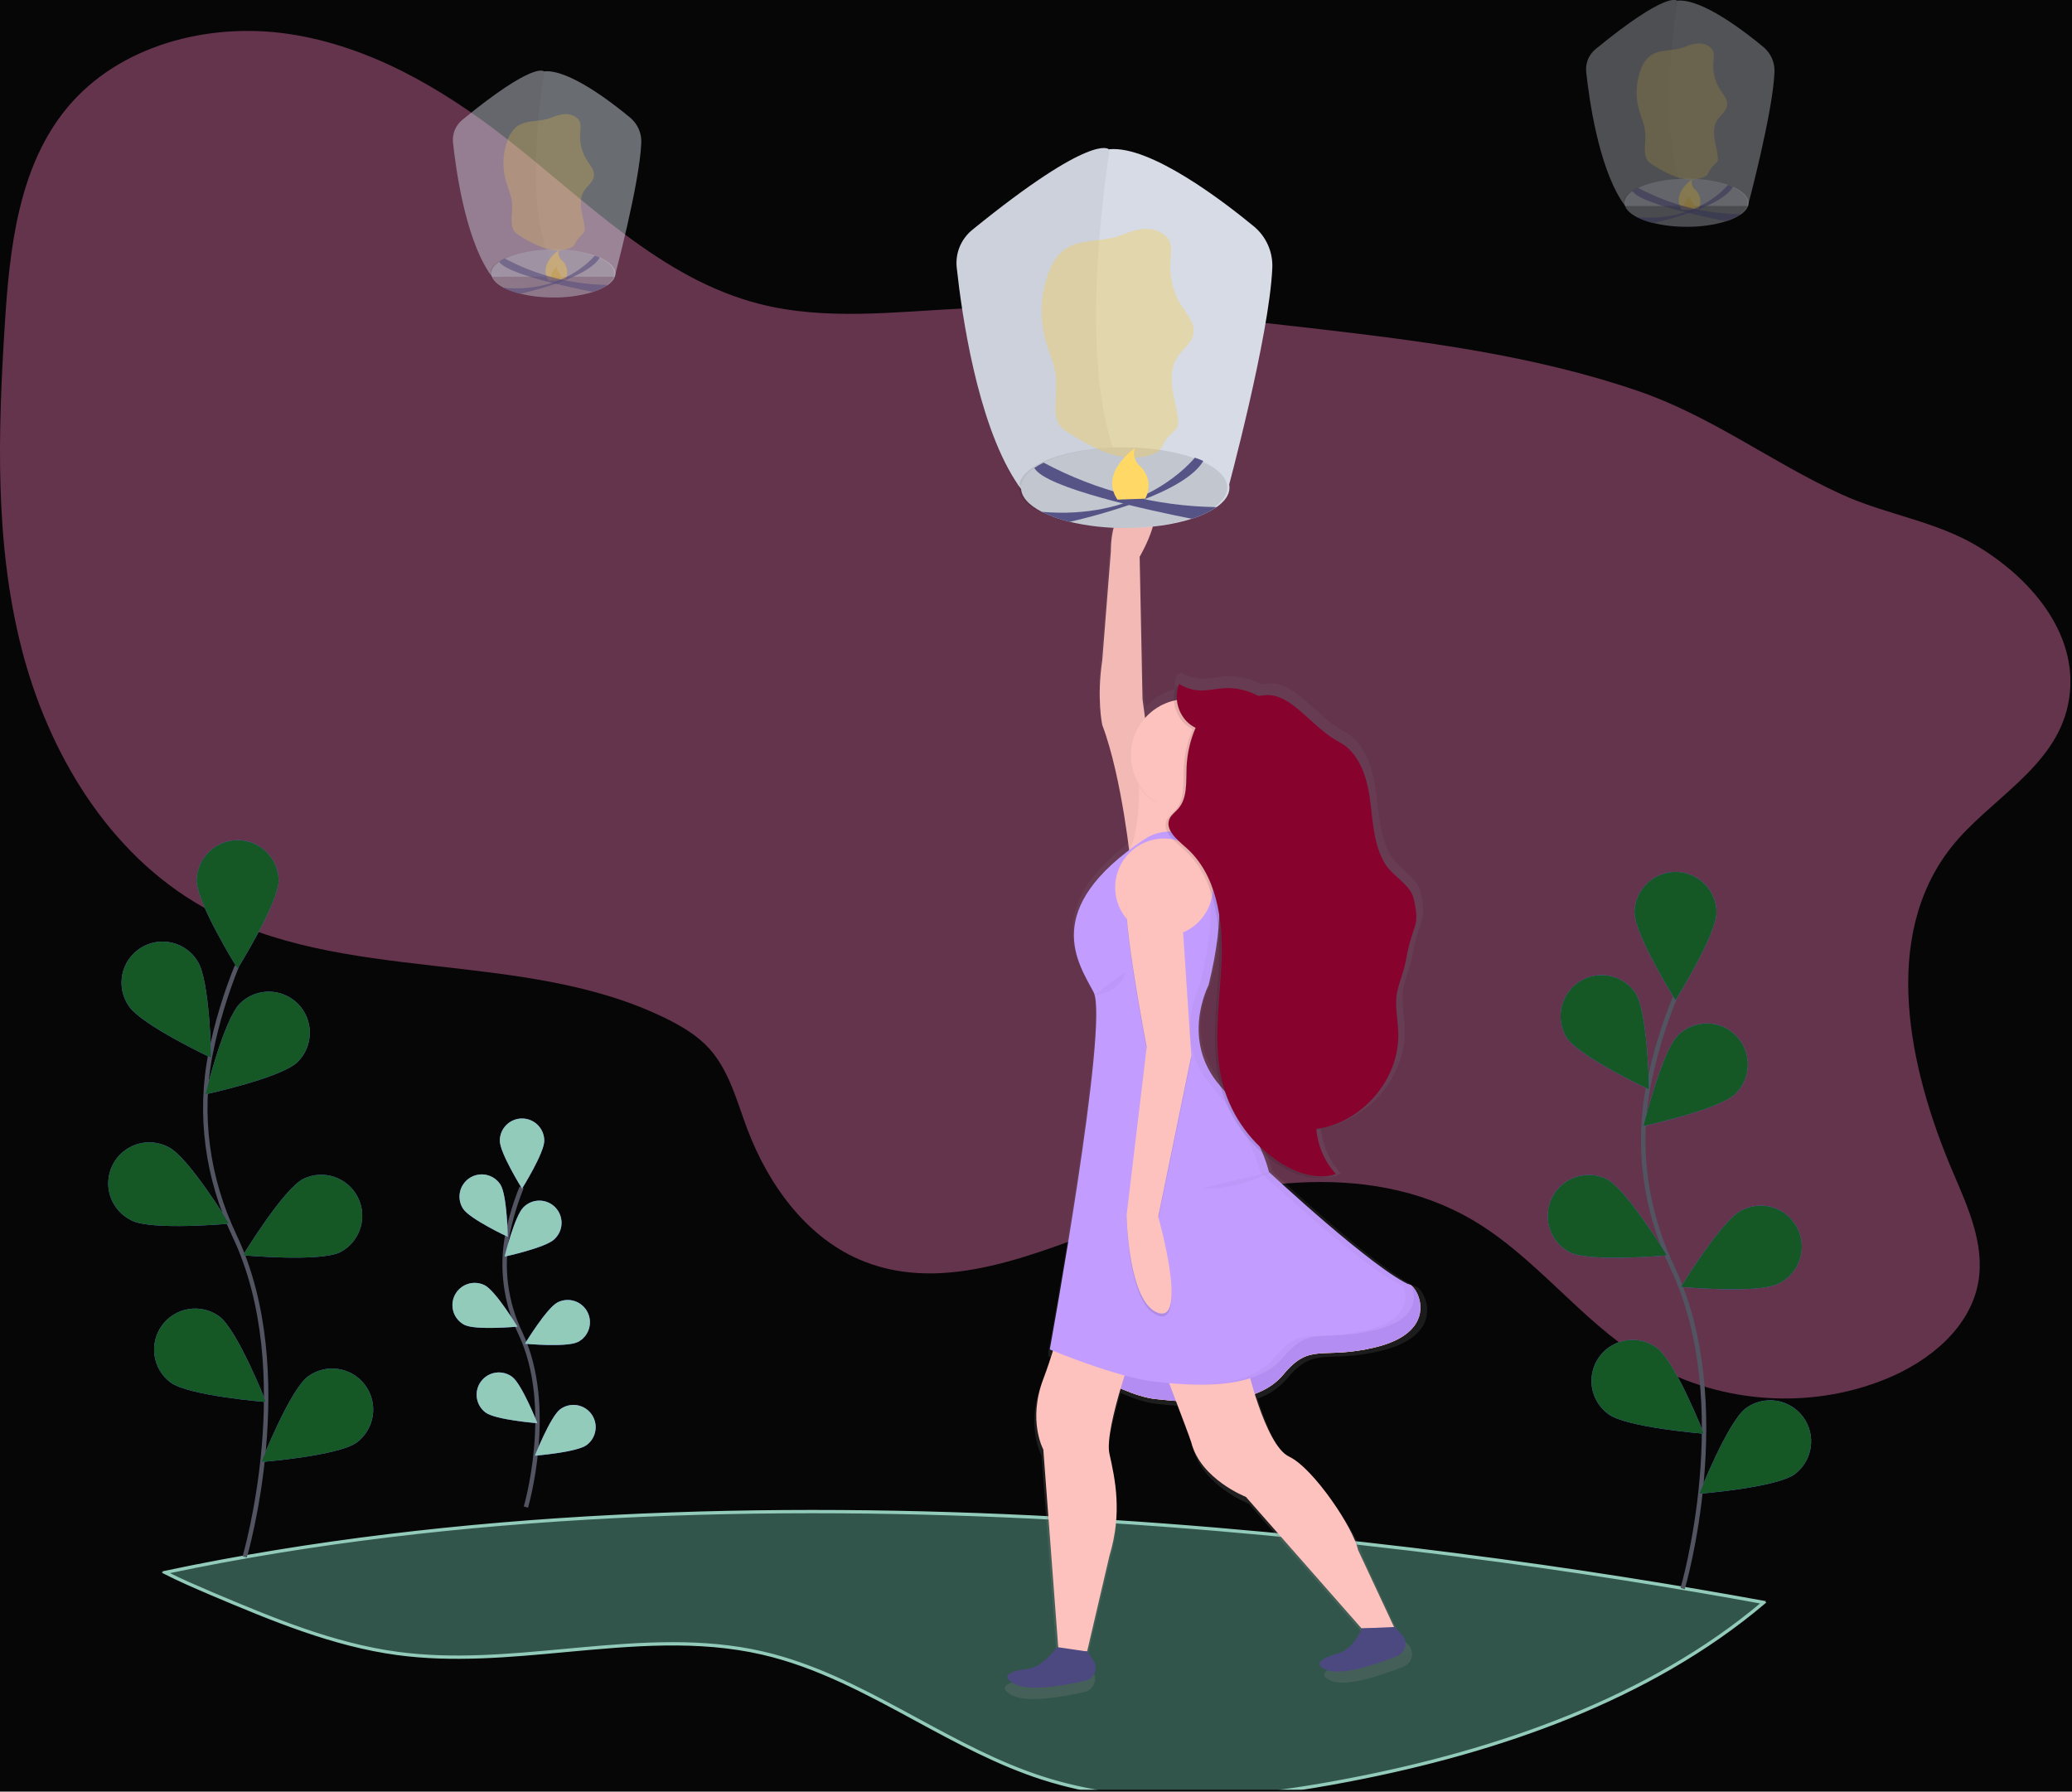 <svg width="938" height="811" viewBox="0 0 938 811" fill="none" xmlns="http://www.w3.org/2000/svg">
<rect width="938" height="811" fill="#060606"/>
<g id="undraw_wishes_icyp 1" clip-path="url(#clip0)">
<g id="background">
<g id="Background" opacity="0.4" filter="url(#filter0_d)">
<path d="M883.291 379.589C851.471 420.049 863.831 479.159 884.051 526.489C890.831 542.339 898.481 559.069 895.631 576.069C892.141 596.849 873.631 612.069 854.111 620.069C818.611 634.749 776.111 631.249 743.501 610.959C715.311 593.419 695.121 564.899 666.451 548.159C618.451 520.159 557.391 530.729 505.291 550.019C468.431 563.669 428.131 581.429 391.501 567.159C365.731 557.159 347.911 532.689 338.201 506.789C333.511 494.279 330.111 480.789 321.201 470.789C315.881 464.899 308.941 460.709 301.821 457.189C236.821 424.979 154.821 442.189 91.741 406.509C49.131 382.389 21.851 336.879 9.741 289.429C-2.369 241.979 -0.929 192.219 2.141 143.359C4.321 108.629 8.231 71.559 30.421 44.749C53.881 16.509 94.171 5.969 130.631 11.359C167.091 16.749 200.051 35.959 229.081 58.579C265.371 86.849 299.021 122.059 343.581 133.519C373.921 141.319 405.841 137.049 437.141 135.579C489.461 133.109 541.791 138.579 593.821 144.579C643.631 150.339 693.821 156.679 741.251 172.879C774.831 184.349 801.751 205.159 833.461 219.699C854.131 229.179 876.671 231.799 896.231 243.869C920.341 258.739 942.431 284.609 936.231 314.869C930.341 343.679 900.191 358.069 883.291 379.589Z" fill="#F178B6"/>
</g>
<g id="Vector" filter="url(#filter1_d)">
<path d="M73.94 707.71C81.06 711.38 88.52 714.55 95.88 717.71C123.07 729.19 150.67 740.77 179.88 744.71C234.7 752.1 291.32 732.09 345.21 744.54C390.36 754.96 427.7 786.89 471.81 801.11C492.32 807.72 513.66 810.31 535.19 810.31H537.97C540.637 810.277 543.283 810.21 545.91 810.11C567.74 809.29 589.66 806.06 611.06 801.93C678.63 788.93 747.4 765.1 799.06 721.23C648.68 693.7 338.83 651.52 73.94 707.71Z" fill="#31554A"/>
<path d="M537.97 810.31H535.19C513.66 810.31 492.32 807.72 471.81 801.11C451.797 794.658 433.178 784.561 414.591 774.482C392.21 762.344 369.875 750.232 345.21 744.54C316.01 737.794 286.009 740.578 255.927 743.37C230.491 745.73 204.996 748.096 179.88 744.71C150.67 740.77 123.07 729.19 95.88 717.71M537.97 810.31C540.637 810.277 543.283 810.21 545.91 810.11C567.74 809.29 589.66 806.06 611.06 801.93M537.97 810.31V809.81H537.967M537.97 810.31L537.964 809.81C537.965 809.81 537.966 809.81 537.967 809.81M611.06 801.93C678.415 788.971 746.963 765.251 798.567 721.648C798.354 721.609 798.142 721.57 797.929 721.531M611.06 801.93L610.966 801.439C678.145 788.514 746.455 764.887 797.929 721.531M611.06 801.93L610.965 801.439C589.579 805.566 567.686 808.792 545.891 809.61L545.891 809.61C543.27 809.71 540.629 809.777 537.967 809.81M797.929 721.531C798.094 721.392 798.259 721.253 798.424 721.114C647.955 693.608 339.061 651.681 74.715 707.546C74.952 707.667 75.189 707.787 75.426 707.907M797.929 721.531C647.438 694.048 339.3 652.306 75.426 707.907M75.426 707.907C75.166 707.962 74.906 708.017 74.646 708.072C81.206 711.413 88.04 714.346 94.809 717.25C95.166 717.404 95.523 717.557 95.88 717.71M75.426 707.907C81.802 711.124 88.429 713.968 95.011 716.793C95.366 716.945 95.721 717.098 96.076 717.25M95.88 717.71L96.077 717.251C96.077 717.25 96.076 717.25 96.076 717.25M95.88 717.71L96.075 717.249C96.075 717.25 96.076 717.25 96.076 717.25M96.076 717.25C123.276 728.734 150.814 740.285 179.947 744.214C205.004 747.592 230.442 745.232 255.889 742.871C258.209 742.656 260.529 742.44 262.848 742.23C290.589 739.707 318.29 737.808 345.323 744.053C367.971 749.28 388.647 759.898 409.138 770.96C411.035 771.984 412.93 773.012 414.825 774.04C433.419 784.123 451.997 794.198 471.963 800.634C492.413 807.225 513.7 809.81 535.19 809.81H537.967" stroke="#93CBBA"/>
</g>
</g>
<g id="plant left front">
<path id="Vector_2" d="M110.78 704.78C110.78 704.78 135.45 621.02 106.15 559.37C93.85 533.5 89.77 504.45 95.45 476.37C98.166 463.038 102.099 449.983 107.2 437.37" stroke="#535461" stroke-width="2" stroke-miterlimit="10"/>
<path id="Vector_3" d="M88.98 398.46C88.98 408.73 107.57 438.46 107.57 438.46C107.57 438.46 126.16 408.69 126.16 398.46C126.047 393.606 124.04 388.988 120.567 385.594C117.094 382.201 112.431 380.301 107.575 380.301C102.719 380.301 98.056 382.201 94.583 385.594C91.11 388.988 89.103 393.606 88.99 398.46H88.98Z" fill="#6C63FF"/>
<path id="Vector_4" d="M58.25 455.32C63.83 463.94 95.61 478.82 95.61 478.82C95.61 478.82 95.03 443.73 89.45 435.11C88.155 432.995 86.449 431.16 84.433 429.714C82.418 428.268 80.133 427.239 77.715 426.69C75.296 426.14 72.791 426.08 70.349 426.514C67.906 426.947 65.575 427.865 63.493 429.213C61.411 430.561 59.619 432.312 58.224 434.364C56.829 436.415 55.859 438.724 55.37 441.156C54.882 443.588 54.885 446.093 55.379 448.524C55.874 450.955 56.85 453.262 58.25 455.31V455.32Z" fill="#6C63FF"/>
<path id="Vector_5" d="M59.63 552.49C68.8 557.11 103.74 553.92 103.74 553.92C103.74 553.92 85.53 523.92 76.36 519.3C74.174 518.128 71.775 517.405 69.305 517.174C66.835 516.943 64.343 517.209 61.978 517.956C59.612 518.703 57.42 519.916 55.53 521.524C53.641 523.131 52.092 525.1 50.975 527.316C49.858 529.531 49.196 531.947 49.028 534.423C48.86 536.898 49.189 539.381 49.995 541.728C50.802 544.074 52.07 546.234 53.725 548.083C55.379 549.931 57.387 551.43 59.63 552.49Z" fill="#6C63FF"/>
<path id="Vector_6" d="M77.17 625.78C85.42 631.88 120.41 634.64 120.41 634.64C120.41 634.64 107.53 602 99.28 595.89C95.314 593.005 90.368 591.804 85.52 592.549C80.672 593.294 76.316 595.925 73.399 599.868C70.482 603.811 69.242 608.747 69.948 613.601C70.654 618.454 73.25 622.832 77.17 625.78Z" fill="#6C63FF"/>
<path id="Vector_7" d="M134.63 480.81C127.27 487.96 92.96 495.37 92.96 495.37C92.96 495.37 101.36 461.3 108.72 454.14C112.257 450.704 117.013 448.814 121.944 448.885C126.874 448.956 131.574 450.983 135.01 454.52C138.446 458.057 140.336 462.813 140.265 467.744C140.194 472.674 138.167 477.374 134.63 480.81Z" fill="#6C63FF"/>
<path id="Vector_8" d="M154.1 566.79C144.93 571.41 109.99 568.22 109.99 568.22C109.99 568.22 128.2 538.22 137.37 533.6C141.758 531.496 146.796 531.196 151.402 532.764C156.008 534.333 159.816 537.645 162.008 541.99C164.199 546.335 164.599 551.366 163.123 556.003C161.646 560.64 158.41 564.512 154.11 566.79H154.1Z" fill="#6C63FF"/>
<path id="Vector_9" d="M161.55 652.94C153.3 659.04 118.31 661.8 118.31 661.8C118.31 661.8 131.19 629.16 139.44 623.05C143.406 620.165 148.352 618.964 153.2 619.709C158.047 620.454 162.404 623.085 165.321 627.028C168.238 630.971 169.478 635.907 168.772 640.761C168.065 645.614 165.47 649.992 161.55 652.94Z" fill="#6C63FF"/>
<path id="Vector_10" d="M88.98 398.46C88.98 408.73 107.57 438.46 107.57 438.46C107.57 438.46 126.16 408.69 126.16 398.46C126.047 393.606 124.04 388.988 120.567 385.594C117.094 382.201 112.431 380.301 107.575 380.301C102.719 380.301 98.056 382.201 94.583 385.594C91.11 388.988 89.103 393.606 88.99 398.46H88.98Z" fill="#165825"/>
<path id="Vector_11" d="M58.25 455.32C63.83 463.94 95.61 478.82 95.61 478.82C95.61 478.82 95.03 443.73 89.45 435.11C88.155 432.995 86.449 431.16 84.433 429.714C82.418 428.268 80.133 427.239 77.715 426.69C75.296 426.14 72.791 426.08 70.349 426.514C67.906 426.947 65.575 427.865 63.493 429.213C61.411 430.561 59.619 432.312 58.224 434.364C56.829 436.415 55.859 438.724 55.37 441.156C54.882 443.588 54.885 446.093 55.379 448.524C55.874 450.955 56.85 453.262 58.25 455.31V455.32Z" fill="#165825"/>
<path id="Vector_12" d="M59.63 552.49C68.8 557.11 103.74 553.92 103.74 553.92C103.74 553.92 85.53 523.92 76.36 519.3C74.174 518.128 71.775 517.405 69.305 517.174C66.835 516.943 64.343 517.209 61.978 517.956C59.612 518.703 57.42 519.916 55.53 521.524C53.641 523.131 52.092 525.1 50.975 527.316C49.858 529.531 49.196 531.947 49.028 534.423C48.86 536.898 49.189 539.381 49.995 541.728C50.802 544.074 52.07 546.234 53.725 548.083C55.379 549.931 57.387 551.43 59.63 552.49Z" fill="#165825"/>
<path id="Vector_13" d="M77.17 625.78C85.42 631.88 120.41 634.64 120.41 634.64C120.41 634.64 107.53 602 99.28 595.89C95.314 593.005 90.368 591.804 85.52 592.549C80.672 593.294 76.316 595.925 73.399 599.868C70.482 603.811 69.242 608.747 69.948 613.601C70.654 618.454 73.25 622.832 77.17 625.78Z" fill="#165825"/>
<path id="Vector_14" d="M134.63 480.81C127.27 487.96 92.96 495.37 92.96 495.37C92.96 495.37 101.36 461.3 108.72 454.14C112.257 450.704 117.013 448.814 121.944 448.885C126.874 448.956 131.574 450.983 135.01 454.52C138.446 458.057 140.336 462.813 140.265 467.744C140.194 472.674 138.167 477.374 134.63 480.81Z" fill="#165825"/>
<path id="Vector_15" d="M154.1 566.79C144.93 571.41 109.99 568.22 109.99 568.22C109.99 568.22 128.2 538.22 137.37 533.6C141.758 531.496 146.796 531.196 151.402 532.764C156.008 534.333 159.816 537.645 162.008 541.99C164.199 546.335 164.599 551.366 163.123 556.003C161.646 560.64 158.41 564.512 154.11 566.79H154.1Z" fill="#165825"/>
<path id="Vector_16" d="M161.55 652.94C153.3 659.04 118.31 661.8 118.31 661.8C118.31 661.8 131.19 629.16 139.44 623.05C143.406 620.165 148.352 618.964 153.2 619.709C158.047 620.454 162.404 623.085 165.321 627.028C168.238 630.971 169.478 635.907 168.772 640.761C168.065 645.614 165.47 649.992 161.55 652.94Z" fill="#165825"/>
</g>
<g id="plant left back">
<path id="Vector_17" d="M238.071 682.209C238.071 682.209 251.431 636.859 235.571 603.489C228.831 589.534 226.799 573.768 229.781 558.559C231.252 551.35 233.381 544.29 236.141 537.469" stroke="#535461" stroke-width="2" stroke-miterlimit="10"/>
<path id="Vector_18" d="M226.271 516.369C226.271 521.929 236.331 538.039 236.331 538.039C236.331 538.039 246.391 521.919 246.391 516.369C246.391 513.7 245.331 511.14 243.443 509.252C241.556 507.365 238.995 506.304 236.326 506.304C233.657 506.304 231.097 507.365 229.209 509.252C227.321 511.14 226.261 513.7 226.261 516.369H226.271Z" fill="#6C63FF"/>
<path id="Vector_19" d="M209.631 547.149C212.631 551.809 229.861 559.869 229.861 559.869C229.861 559.869 229.551 540.869 226.531 536.209C225.813 535.1 224.883 534.142 223.795 533.392C222.706 532.642 221.481 532.113 220.188 531.836C218.896 531.56 217.561 531.54 216.261 531.779C214.961 532.018 213.721 532.511 212.611 533.229C211.501 533.948 210.544 534.878 209.794 535.966C209.043 537.054 208.515 538.28 208.238 539.572C207.961 540.865 207.942 542.199 208.181 543.499C208.42 544.799 208.913 546.04 209.631 547.149Z" fill="#6C63FF"/>
<path id="Vector_20" d="M210.361 599.759C215.361 602.259 234.241 600.529 234.241 600.529C234.241 600.529 224.381 584.289 219.421 581.789C218.239 581.194 216.952 580.838 215.632 580.741C214.313 580.644 212.987 580.807 211.73 581.222C210.474 581.637 209.312 582.296 208.31 583.16C207.308 584.024 206.486 585.078 205.891 586.259C205.296 587.441 204.94 588.729 204.843 590.048C204.745 591.368 204.909 592.694 205.324 593.95C205.739 595.207 206.397 596.369 207.262 597.371C208.126 598.373 209.179 599.194 210.361 599.789V599.759Z" fill="#6C63FF"/>
<path id="Vector_21" d="M219.871 639.439C224.341 642.739 243.281 644.239 243.281 644.239C243.281 644.239 236.281 626.569 231.841 623.239C230.779 622.451 229.571 621.88 228.288 621.559C227.005 621.238 225.672 621.172 224.363 621.366C223.055 621.56 221.798 622.01 220.663 622.69C219.528 623.37 218.539 624.267 217.751 625.329C216.963 626.392 216.392 627.599 216.071 628.882C215.749 630.165 215.684 631.499 215.878 632.807C216.072 634.116 216.522 635.373 217.202 636.507C217.882 637.642 218.779 638.631 219.841 639.419L219.871 639.439Z" fill="#6C63FF"/>
<path id="Vector_22" d="M250.991 560.949C246.991 564.819 228.431 568.829 228.431 568.829C228.431 568.829 232.981 550.379 236.961 546.509C237.9 545.548 239.023 544.784 240.262 544.264C241.501 543.743 242.832 543.476 244.176 543.479C245.521 543.481 246.851 543.753 248.088 544.278C249.325 544.803 250.445 545.571 251.381 546.536C252.316 547.501 253.049 548.644 253.536 549.897C254.022 551.15 254.253 552.488 254.214 553.831C254.175 555.175 253.867 556.497 253.308 557.72C252.749 558.942 251.951 560.04 250.961 560.949H250.991Z" fill="#6C63FF"/>
<path id="Vector_23" d="M261.521 607.499C256.521 609.999 237.641 608.269 237.641 608.269C237.641 608.269 247.501 592.029 252.461 589.529C253.643 588.935 254.93 588.578 256.25 588.481C257.57 588.384 258.895 588.547 260.152 588.962C261.408 589.377 262.571 590.036 263.572 590.9C264.574 591.764 265.396 592.817 265.991 593.999C266.586 595.181 266.942 596.469 267.04 597.788C267.137 599.108 266.973 600.434 266.558 601.69C266.143 602.947 265.485 604.109 264.62 605.111C263.756 606.113 262.703 606.935 261.521 607.529V607.499Z" fill="#6C63FF"/>
<path id="Vector_24" d="M265.561 654.139C261.091 657.439 242.151 658.939 242.151 658.939C242.151 658.939 249.151 641.269 253.591 637.939C255.737 636.348 258.427 635.674 261.069 636.066C263.711 636.458 266.09 637.884 267.681 640.029C269.272 642.175 269.946 644.865 269.554 647.507C269.162 650.15 267.737 652.528 265.591 654.119L265.561 654.139Z" fill="#6C63FF"/>
<path id="Vector_25" d="M226.271 516.369C226.271 521.929 236.331 538.039 236.331 538.039C236.331 538.039 246.391 521.919 246.391 516.369C246.391 513.7 245.331 511.14 243.443 509.252C241.556 507.365 238.995 506.304 236.326 506.304C233.657 506.304 231.097 507.365 229.209 509.252C227.321 511.14 226.261 513.7 226.261 516.369H226.271Z" fill="#93CBBA"/>
<path id="Vector_26" d="M209.631 547.149C212.631 551.809 229.861 559.869 229.861 559.869C229.861 559.869 229.551 540.869 226.531 536.209C225.813 535.1 224.883 534.142 223.795 533.392C222.706 532.642 221.481 532.113 220.188 531.836C218.896 531.56 217.561 531.54 216.261 531.779C214.961 532.018 213.721 532.511 212.611 533.229C211.501 533.948 210.544 534.878 209.794 535.966C209.043 537.054 208.515 538.28 208.238 539.572C207.961 540.865 207.942 542.199 208.181 543.499C208.42 544.799 208.913 546.04 209.631 547.149Z" fill="#93CBBA"/>
<path id="Vector_27" d="M210.361 599.759C215.361 602.259 234.241 600.529 234.241 600.529C234.241 600.529 224.381 584.289 219.421 581.789C218.239 581.194 216.952 580.838 215.632 580.741C214.313 580.644 212.987 580.807 211.73 581.222C210.474 581.637 209.312 582.296 208.31 583.16C207.308 584.024 206.486 585.078 205.891 586.259C205.296 587.441 204.94 588.729 204.843 590.048C204.745 591.368 204.909 592.694 205.324 593.95C205.739 595.207 206.397 596.369 207.262 597.371C208.126 598.373 209.179 599.194 210.361 599.789V599.759Z" fill="#93CBBA"/>
<path id="Vector_28" d="M219.871 639.439C224.341 642.739 243.281 644.239 243.281 644.239C243.281 644.239 236.281 626.569 231.841 623.239C230.779 622.451 229.571 621.88 228.288 621.559C227.005 621.238 225.672 621.172 224.363 621.366C223.055 621.56 221.798 622.01 220.663 622.69C219.528 623.37 218.539 624.267 217.751 625.329C216.963 626.392 216.392 627.599 216.071 628.882C215.749 630.165 215.684 631.499 215.878 632.807C216.072 634.116 216.522 635.373 217.202 636.507C217.882 637.642 218.779 638.631 219.841 639.419L219.871 639.439Z" fill="#93CBBA"/>
<path id="Vector_29" d="M250.991 560.949C246.991 564.819 228.431 568.829 228.431 568.829C228.431 568.829 232.981 550.379 236.961 546.509C237.9 545.548 239.023 544.784 240.262 544.264C241.501 543.743 242.832 543.476 244.176 543.479C245.521 543.481 246.851 543.753 248.088 544.278C249.325 544.803 250.445 545.571 251.381 546.536C252.316 547.501 253.049 548.644 253.536 549.897C254.022 551.15 254.253 552.488 254.214 553.831C254.175 555.175 253.867 556.497 253.308 557.72C252.749 558.942 251.951 560.04 250.961 560.949H250.991Z" fill="#93CBBA"/>
<path id="Vector_30" d="M261.521 607.499C256.521 609.999 237.641 608.269 237.641 608.269C237.641 608.269 247.501 592.029 252.461 589.529C253.643 588.935 254.93 588.578 256.25 588.481C257.57 588.384 258.895 588.547 260.152 588.962C261.408 589.377 262.571 590.036 263.572 590.9C264.574 591.764 265.396 592.817 265.991 593.999C266.586 595.181 266.942 596.469 267.04 597.788C267.137 599.108 266.973 600.434 266.558 601.69C266.143 602.947 265.485 604.109 264.62 605.111C263.756 606.113 262.703 606.935 261.521 607.529V607.499Z" fill="#93CBBA"/>
<path id="Vector_31" d="M265.561 654.139C261.091 657.439 242.151 658.939 242.151 658.939C242.151 658.939 249.151 641.269 253.591 637.939C255.737 636.348 258.427 635.674 261.069 636.066C263.711 636.458 266.09 637.884 267.681 640.029C269.272 642.175 269.946 644.865 269.554 647.507C269.162 650.15 267.737 652.528 265.591 654.119L265.561 654.139Z" fill="#93CBBA"/>
</g>
<g id="female">
<path id="Vector_32" d="M457.94 767.31C464.53 771.04 480.81 768.23 490.94 765.93C491.915 765.712 492.822 765.259 493.583 764.611C494.343 763.962 494.933 763.138 495.302 762.209C495.67 761.281 495.807 760.276 495.698 759.283C495.59 758.289 495.24 757.337 494.68 756.51L491.93 752.44L490.87 752.28H491.81L502.13 708.01C508.13 688.01 504.79 672.73 502.13 660.75C500.86 655.02 503.85 642.29 507.31 630.57C513.03 633.05 518.68 634.93 523.43 635.46C526.37 635.79 529.61 636.11 533 636.36C536.64 645.93 539.8 654.36 540.07 655.43C544.36 672.59 565.36 680.72 565.36 680.72L618.94 741.63C618.94 741.63 615.61 750.28 608.94 752.95C608.94 752.95 592.3 756.95 602.94 760.95C610.05 763.62 625.77 758.27 635.43 754.42C636.349 754.052 637.165 753.466 637.807 752.712C638.448 751.958 638.896 751.059 639.112 750.092C639.328 749.126 639.304 748.122 639.044 747.167C638.785 746.211 638.296 745.334 637.62 744.61L634.23 740.98H633.92L617.25 705.35C615.25 695.35 596.62 667.41 585.25 662.08C578.65 658.98 572.97 644.57 569.36 633.08C574.48 631.317 579.041 628.229 582.58 624.13C595.23 608.82 600.58 617.47 625.18 611.48C656.42 603.88 644.42 582.48 640.75 582.39C624.08 574.75 580.75 534.71 576.29 530.61C577.12 530.19 577.58 529.93 577.58 529.93L575.98 530.32L575.92 530.26C575.178 527.281 574.201 524.365 573 521.54C575.046 523.308 577.208 524.939 579.47 526.42C587.22 531.48 596.95 534.81 605.75 531.93L605.54 531.7C606.05 531.57 606.54 531.43 607.08 531.27C601.898 525.625 598.718 518.432 598.03 510.8C602.316 510.084 606.459 508.683 610.3 506.65C625.55 499.31 636.53 482.83 635.95 465.76C635.73 459.24 634.05 452.62 635.56 446.28C636.97 440.4 638.39 438.03 639.49 432.09C642.82 414.09 646.15 417.45 643.15 403.95C641.61 397.02 633.42 393.52 629.76 387.44C624.41 378.55 624.24 367.63 622.76 357.35C621.28 347.07 617.6 335.88 608.4 331.09C595.28 324.25 586.17 307.57 573.07 309.56C572.37 309.67 571.67 309.75 570.98 309.82C566.018 307.053 560.357 305.792 554.69 306.19C551.34 306.44 548.04 307.27 544.69 307.25C541.017 307.223 537.422 306.185 534.3 304.25C534.14 304.64 534.01 305.04 533.89 305.44C533.58 305.27 533.27 305.1 532.97 304.91C532.105 307.167 531.763 309.591 531.97 312C526.794 313.275 522.136 316.114 518.63 320.13C517.88 314.77 517.44 311.36 517.44 311.36L516.11 245.46C516.11 245.46 531.42 219.46 516.78 219.46C502.14 219.46 502.78 242.76 502.78 242.76L498.78 293.35C496.12 311.35 498.78 323.35 498.78 323.35C505.67 341.56 509.65 368.51 511.26 381.35C491.07 396.63 485.44 410.15 485.66 421.35C485.41 432.86 491.43 442.07 494.79 448.49C495.61 450.05 495.99 453.33 496.02 457.93C495.77 495.93 474.49 612.58 474.49 612.58L474.71 612.67L474.49 613.91L475.6 614.37C474.33 618.37 472.95 622.37 471.49 626.23C464.17 645.53 471.49 658.85 471.49 658.85L478.39 750.46L477.82 750.37C477.82 750.37 472.06 758.79 465.07 760.37C465.1 760.35 448.04 761.71 457.94 767.31ZM553.45 490.47L553.39 490.41C547.074 483.343 543.548 474.218 543.47 464.74C543.598 457.958 545.166 451.28 548.07 445.15C550.24 436.603 551.764 427.905 552.63 419.13C552.992 423.948 553.062 428.784 552.84 433.61C552.04 452.67 548.52 472.13 553.46 490.47H553.45Z" fill="url(#paint0_linear)"/>
<path id="Vector_33" d="M546.49 393.84C552.23 403.55 551.19 421.3 543.22 453.76C543.22 453.76 534.11 478.49 552.33 499.31C570.55 520.13 574.45 538.31 574.45 538.31C574.45 538.31 631.65 573.75 638.87 589.71C628.13 565.96 663.39 599.96 622.6 609.88C598.53 615.74 593.32 607.28 580.96 622.24C568.6 637.2 540.62 635.24 523.05 633.3C505.48 631.36 475.55 610.53 475.55 610.53C475.55 610.53 508.73 470.64 501.55 456.97C494.78 444.04 470.43 419.47 518.13 387.65C527.63 381.35 540.63 384.01 546.49 393.84Z" fill="#F0898B"/>
<path id="Vector_34" d="M546.49 393.84C552.23 403.55 551.19 421.3 543.22 453.76C543.22 453.76 534.11 478.49 552.33 499.31C570.55 520.13 574.45 538.31 574.45 538.31C574.45 538.31 632.02 573.59 638.87 589.71C628.78 565.96 663.39 599.96 622.6 609.88C598.53 615.74 593.32 607.28 580.96 622.24C568.6 637.2 540.62 635.24 523.05 633.3C505.48 631.36 475.55 610.53 475.55 610.53C475.55 610.53 508.73 470.64 501.55 456.97C494.78 444.04 470.43 419.47 518.13 387.65C527.63 381.35 540.63 384.01 546.49 393.84Z" fill="#FFDF9C"/>
<path id="Vector_35" d="M546.49 393.84C552.23 403.55 551.19 421.3 543.22 453.76C543.22 453.76 534.11 478.49 552.33 499.31C570.55 520.13 574.45 538.31 574.45 538.31C574.45 538.31 632.02 573.59 638.87 589.71C628.78 565.96 663.39 599.96 622.6 609.88C598.53 615.74 593.32 607.28 580.96 622.24C568.6 637.2 540.62 635.24 523.05 633.3C505.48 631.36 475.55 610.53 475.55 610.53C475.55 610.53 508.73 470.64 501.55 456.97C494.78 444.04 470.43 419.47 518.13 387.65C527.63 381.35 540.63 384.01 546.49 393.84Z" fill="#B38DF1"/>
<path id="Vector_36" d="M564.05 616.42C564.05 616.42 572.51 654.16 583.57 659.36C594.63 664.56 612.85 691.89 614.8 701.65L631.39 737.13H616.39L564.01 677.59C564.01 677.59 543.48 669.59 539.28 652.86C538.63 650.26 521.06 604.71 521.06 604.71L564.05 616.42Z" fill="#FEC2BE"/>
<path id="Vector_37" d="M515.25 604.71C515.25 604.71 499.63 646.35 502.25 658.07C504.87 669.79 508.11 684.75 502.25 704.27L492.15 747.53L479.15 746.88L472.31 656.13C472.31 656.13 465.15 643.13 472.31 624.25C479.47 605.37 484.63 581.94 484.63 581.94L515.25 604.71Z" fill="#FEC2BE"/>
<path id="Vector_38" d="M512 391.94C512 391.94 508.1 352.25 499 328.17C499 328.17 496.4 316.46 499 298.89L502.9 249.44C502.9 249.44 502.25 226.67 516.56 226.67C530.87 226.67 515.91 252.05 515.91 252.05L517.21 316.47C517.21 316.47 525.67 382.19 531.52 389.35L512 391.94Z" fill="#FEC2BE"/>
<path id="Vector_39" opacity="0.05" d="M512 391.94C512 391.94 508.1 352.25 499 328.17C499 328.17 496.4 316.46 499 298.89L502.9 249.44C502.9 249.44 502.25 226.67 516.56 226.67C530.87 226.67 515.91 252.05 515.91 252.05L517.21 316.47C517.21 316.47 525.67 382.19 531.52 389.35L512 391.94Z" fill="black"/>
<path id="Vector_40" d="M515.25 345.13C515.25 345.13 517.85 376.36 510.04 386.77C510.04 386.77 528.26 377.01 543.87 385.47C543.87 385.47 534.11 358.79 537.36 347.08L515.25 345.13Z" fill="#FEC2BE"/>
<path id="Vector_41" d="M546.49 386.03C552.23 395.74 555.1 413.49 547.13 445.95C547.13 445.95 534.13 470.68 552.34 491.5C570.55 512.32 574.46 530.5 574.46 530.5C574.46 530.5 622.61 575.4 638.88 581.9C638.88 581.9 646.69 596.21 622.61 602.07C598.53 607.93 593.33 599.47 580.97 614.43C568.61 629.39 540.63 627.43 523.06 625.49C505.49 623.55 475.24 610.85 475.24 610.85C475.24 610.85 502.24 462.85 495.09 449.16C488.32 436.23 470.48 411.66 518.17 379.84C527.63 373.54 540.63 376.2 546.49 386.03Z" fill="#C29CFF"/>
<path id="Vector_42" d="M526.96 423.82C539.177 423.82 549.08 413.917 549.08 401.7C549.08 389.483 539.177 379.58 526.96 379.58C514.743 379.58 504.84 389.483 504.84 401.7C504.84 413.917 514.743 423.82 526.96 423.82Z" fill="#FEC2BE"/>
<path id="Vector_43" opacity="0.1" d="M534.77 410.81L539.32 479.13L524.32 552.01C524.32 552.01 537.98 600.16 524.32 595.6C510.66 591.04 510.01 551.35 510.01 551.35L519.12 475.22C519.12 475.22 508.06 417.96 510.01 406.22C511.96 394.48 534.77 410.81 534.77 410.81Z" fill="black"/>
<path id="Vector_44" d="M534.77 409.51L539.32 477.83L524.32 550.71C524.32 550.71 537.98 598.86 524.32 594.3C510.66 589.74 510.01 550.05 510.01 550.05L519.12 473.92C519.12 473.92 508.06 416.66 510.01 404.92C511.96 393.18 534.77 409.51 534.77 409.51Z" fill="#FEC2BE"/>
<path id="Vector_45" opacity="0.03" d="M537.7 366.24C528.49 366.24 520.11 363.61 515.7 356.24C515.64 350.49 515.29 346.36 515.29 346.36L537.41 348.36C536.01 353.36 536.78 357.68 538.41 364.95C537.94 364.96 538.11 366.24 537.7 366.24Z" fill="black"/>
<path id="Vector_46" d="M537.37 367.22C551.387 367.22 562.75 355.857 562.75 341.84C562.75 327.823 551.387 316.46 537.37 316.46C523.353 316.46 511.99 327.823 511.99 341.84C511.99 355.857 523.353 367.22 537.37 367.22Z" fill="#FEC2BE"/>
<path id="Vector_47" opacity="0.03" d="M509.72 439.77C509.72 439.77 507.72 449.53 495.08 450.51L509.72 439.77Z" fill="black"/>
<path id="Vector_48" opacity="0.03" d="M577.06 614.47C589.42 599.47 594.63 607.96 618.7 602.11C642.77 596.26 634.97 581.94 634.97 581.94C618.7 575.43 570.55 530.54 570.55 530.54C570.55 530.54 566.65 512.32 548.43 491.54C530.21 470.76 543.22 445.99 543.22 445.99C551.22 413.54 548.33 395.78 542.58 386.07C540.998 383.408 538.808 381.16 536.188 379.51C533.568 377.861 530.594 376.856 527.51 376.58C531.252 376.184 535.03 376.867 538.397 378.549C541.763 380.23 544.579 382.84 546.51 386.07C552.25 395.78 555.12 413.53 547.15 445.99C547.15 445.99 534.15 470.72 552.36 491.54C570.57 512.36 574.48 530.54 574.48 530.54C574.48 530.54 622.63 575.44 638.9 581.94C638.9 581.94 646.71 596.25 622.63 602.11C598.55 607.97 593.35 599.51 580.99 614.47C572.44 624.82 556.43 627.08 541.55 626.84C555.23 626.62 569.26 623.92 577.06 614.47Z" fill="black"/>
<path id="Vector_49" opacity="0.1" d="M528.16 371.28C528.98 369.46 530.73 368.28 532.05 366.77C536.34 361.9 535.6 354.6 535.85 348.11C536.104 341.911 537.49 335.81 539.94 330.11C538.405 329.349 537.009 328.335 535.81 327.11C533.731 324.896 532.317 322.142 531.728 319.163C531.139 316.183 531.4 313.098 532.48 310.26C535.536 312.129 539.048 313.121 542.63 313.13C545.91 313.13 549.14 312.34 552.42 312.13C557.962 311.74 563.498 312.974 568.35 315.68C569.03 315.61 569.71 315.53 570.35 315.42C583.16 313.48 592.06 329.79 604.88 336.47C613.88 341.16 617.51 352.1 618.88 362.14C620.25 372.18 620.46 382.86 625.68 391.55C629.26 397.49 637.27 400.92 638.77 407.69C641.7 420.89 638.45 417.63 635.2 435.2C634.12 441.01 632.73 443.33 631.36 449.07C629.88 455.27 631.52 461.74 631.74 468.07C632.45 488.99 615.4 509.02 594.63 511.65C595.242 519.294 598.413 526.509 603.63 532.13C595.03 534.95 585.52 531.69 577.94 526.74C565.653 518.642 556.674 506.409 552.63 492.26C547.52 474.12 551.04 454.84 551.85 436.01C552.66 417.18 549.69 396.24 535.37 384.01C531.33 380.57 526.01 376.07 528.16 371.28Z" fill="black"/>
<path id="Vector_50" d="M529.46 370.63C530.28 368.81 532.03 367.63 533.35 366.12C537.64 361.25 536.9 353.95 537.15 347.46C537.404 341.261 538.79 335.16 541.24 329.46C539.705 328.699 538.309 327.684 537.11 326.46C535.031 324.246 533.617 321.492 533.028 318.513C532.439 315.533 532.7 312.448 533.78 309.61C536.832 311.505 540.348 312.522 543.94 312.55C547.22 312.55 550.45 311.76 553.73 311.55C559.255 311.145 564.779 312.354 569.63 315.03C570.31 314.96 570.99 314.88 571.63 314.77C584.44 312.83 593.34 329.14 606.16 335.82C615.16 340.51 618.79 351.45 620.16 361.49C621.53 371.53 621.74 382.21 626.96 390.9C630.54 396.84 638.55 400.27 640.05 407.04C642.98 420.24 639.73 416.98 636.48 434.55C635.4 440.36 634.01 442.68 632.64 448.42C631.16 454.62 632.8 461.09 633.02 467.42C633.73 488.34 616.68 508.37 595.91 511C596.496 518.624 599.627 525.829 604.8 531.46C596.2 534.28 586.69 531.02 579.11 526.07C566.802 517.971 557.807 505.727 553.76 491.56C548.65 473.42 552.17 454.14 552.98 435.31C553.79 416.48 550.82 395.54 536.5 383.31C532.63 379.92 527.31 375.42 529.46 370.63Z" fill="#87032E"/>
<path id="Vector_51" d="M616.43 737.13C616.43 737.13 613.18 745.59 606.67 748.19C606.67 748.19 590.4 752.09 600.81 756C607.81 758.61 623.12 753.38 632.57 749.62C633.461 749.252 634.25 748.674 634.87 747.937C635.491 747.199 635.924 746.322 636.134 745.382C636.344 744.441 636.324 743.463 636.077 742.532C635.829 741.6 635.36 740.742 634.71 740.03L631.4 736.48L616.43 737.13Z" fill="#4C4981"/>
<path id="Vector_52" d="M478.49 745.58C478.49 745.58 472.86 753.81 466.03 755.37C466.03 755.37 449.35 756.7 459.03 762.17C465.47 765.81 481.39 763.07 491.31 760.82C492.262 760.605 493.147 760.161 493.889 759.526C494.63 758.891 495.206 758.085 495.565 757.178C495.925 756.271 496.058 755.289 495.952 754.319C495.847 753.349 495.506 752.419 494.96 751.61L492.27 747.61L478.49 745.58Z" fill="#4C4981"/>
<path id="Vector_53" opacity="0.03" d="M576.09 530.21C576.09 530.21 561.09 538.67 544.21 538.02L576.09 530.21Z" fill="black"/>
</g>
<g id="plant right front">
<path id="Vector_54" d="M761.73 719.13C761.73 719.13 786.4 635.37 757.1 573.72C744.8 547.85 740.72 518.8 746.4 490.72C749.116 477.388 753.049 464.333 758.15 451.72" stroke="#535461" stroke-width="2" stroke-miterlimit="10"/>
<path id="Vector_55" d="M739.92 412.83C739.92 423.1 758.51 452.83 758.51 452.83C758.51 452.83 777.1 423.06 777.1 412.83C776.987 407.976 774.98 403.358 771.507 399.964C768.034 396.571 763.371 394.671 758.515 394.671C753.659 394.671 748.996 396.571 745.523 399.964C742.05 403.358 740.043 407.976 739.93 412.83H739.92Z" fill="#6C63FF"/>
<path id="Vector_56" d="M709.2 469.69C714.78 478.31 746.56 493.19 746.56 493.19C746.56 493.19 745.98 458.1 740.4 449.48C737.663 445.477 733.47 442.701 728.715 441.746C723.961 440.791 719.021 441.732 714.951 444.367C710.88 447.003 708 451.125 706.926 455.854C705.851 460.583 706.668 465.544 709.2 469.68V469.69Z" fill="#6C63FF"/>
<path id="Vector_57" d="M710.54 566.86C719.71 571.48 754.65 568.29 754.65 568.29C754.65 568.29 736.44 538.29 727.27 533.67C722.882 531.566 717.844 531.265 713.238 532.834C708.632 534.403 704.824 537.715 702.632 542.06C700.441 546.405 700.041 551.436 701.517 556.073C702.994 560.709 706.23 564.582 710.53 566.86H710.54Z" fill="#6C63FF"/>
<path id="Vector_58" d="M728.11 640.13C736.36 646.23 771.35 648.99 771.35 648.99C771.35 648.99 758.47 616.35 750.22 610.24C748.259 608.765 746.025 607.693 743.648 607.085C741.271 606.478 738.797 606.347 736.368 606.701C733.94 607.054 731.606 607.884 729.5 609.144C727.395 610.404 725.559 612.069 724.1 614.041C722.641 616.014 721.587 618.256 720.998 620.638C720.41 623.02 720.299 625.496 720.671 627.921C721.044 630.346 721.893 632.674 723.17 634.769C724.447 636.865 726.126 638.687 728.11 640.13Z" fill="#6C63FF"/>
<path id="Vector_59" d="M785.63 495.18C778.27 502.33 743.96 509.74 743.96 509.74C743.96 509.74 752.36 475.67 759.72 468.51C761.471 466.809 763.54 465.469 765.809 464.567C768.078 463.666 770.502 463.22 772.944 463.255C775.385 463.29 777.795 463.806 780.037 464.773C782.279 465.74 784.309 467.139 786.01 468.89C787.711 470.641 789.051 472.71 789.953 474.979C790.854 477.248 791.3 479.672 791.265 482.114C791.23 484.555 790.714 486.965 789.747 489.207C788.78 491.449 787.381 493.479 785.63 495.18Z" fill="#6C63FF"/>
<path id="Vector_60" d="M805.05 581.13C795.88 585.75 760.94 582.56 760.94 582.56C760.94 582.56 779.15 552.56 788.32 547.94C790.506 546.768 792.905 546.045 795.375 545.814C797.845 545.583 800.337 545.849 802.702 546.596C805.068 547.343 807.26 548.556 809.15 550.164C811.04 551.771 812.588 553.74 813.705 555.956C814.822 558.171 815.484 560.587 815.652 563.063C815.82 565.538 815.491 568.021 814.685 570.368C813.878 572.714 812.61 574.874 810.955 576.723C809.301 578.571 807.293 580.07 805.05 581.13Z" fill="#6C63FF"/>
<path id="Vector_61" d="M812.5 667.31C804.25 673.41 769.26 676.17 769.26 676.17C769.26 676.17 782.14 643.53 790.39 637.42C794.356 634.535 799.302 633.334 804.15 634.079C808.998 634.824 813.354 637.455 816.271 641.398C819.188 645.341 820.428 650.277 819.722 655.131C819.015 659.984 816.42 664.362 812.5 667.31Z" fill="#6C63FF"/>
<path id="Vector_62" d="M739.92 412.83C739.92 423.1 758.51 452.83 758.51 452.83C758.51 452.83 777.1 423.06 777.1 412.83C776.987 407.976 774.98 403.358 771.507 399.964C768.034 396.571 763.371 394.671 758.515 394.671C753.659 394.671 748.996 396.571 745.523 399.964C742.05 403.358 740.043 407.976 739.93 412.83H739.92Z" fill="#165825"/>
<path id="Vector_63" d="M709.2 469.69C714.78 478.31 746.56 493.19 746.56 493.19C746.56 493.19 745.98 458.1 740.4 449.48C737.663 445.477 733.47 442.701 728.715 441.746C723.961 440.791 719.021 441.732 714.951 444.367C710.88 447.003 708 451.125 706.926 455.854C705.851 460.583 706.668 465.544 709.2 469.68V469.69Z" fill="#165825"/>
<path id="Vector_64" d="M710.54 566.86C719.71 571.48 754.65 568.29 754.65 568.29C754.65 568.29 736.44 538.29 727.27 533.67C722.882 531.566 717.844 531.265 713.238 532.834C708.632 534.403 704.824 537.715 702.632 542.06C700.441 546.405 700.041 551.436 701.517 556.073C702.994 560.709 706.23 564.582 710.53 566.86H710.54Z" fill="#165825"/>
<path id="Vector_65" d="M728.11 640.13C736.36 646.23 771.35 648.99 771.35 648.99C771.35 648.99 758.47 616.35 750.22 610.24C748.259 608.765 746.025 607.693 743.648 607.085C741.271 606.478 738.797 606.347 736.368 606.701C733.94 607.054 731.606 607.884 729.5 609.144C727.395 610.404 725.559 612.069 724.1 614.041C722.641 616.014 721.587 618.256 720.998 620.638C720.41 623.02 720.299 625.496 720.671 627.921C721.044 630.346 721.893 632.674 723.17 634.769C724.447 636.865 726.126 638.687 728.11 640.13Z" fill="#165825"/>
<path id="Vector_66" d="M785.63 495.18C778.27 502.33 743.96 509.74 743.96 509.74C743.96 509.74 752.36 475.67 759.72 468.51C761.471 466.809 763.54 465.469 765.809 464.567C768.078 463.666 770.502 463.22 772.944 463.255C775.385 463.29 777.795 463.806 780.037 464.773C782.279 465.74 784.309 467.139 786.01 468.89C787.711 470.641 789.051 472.71 789.953 474.979C790.854 477.248 791.3 479.672 791.265 482.114C791.23 484.555 790.714 486.965 789.747 489.207C788.78 491.449 787.381 493.479 785.63 495.18Z" fill="#165825"/>
<path id="Vector_67" d="M805.05 581.13C795.88 585.75 760.94 582.56 760.94 582.56C760.94 582.56 779.15 552.56 788.32 547.94C790.506 546.768 792.905 546.045 795.375 545.814C797.845 545.583 800.337 545.849 802.702 546.596C805.068 547.343 807.26 548.556 809.15 550.164C811.04 551.771 812.588 553.74 813.705 555.956C814.822 558.171 815.484 560.587 815.652 563.063C815.82 565.538 815.491 568.021 814.685 570.368C813.878 572.714 812.61 574.874 810.955 576.723C809.301 578.571 807.293 580.07 805.05 581.13Z" fill="#165825"/>
<path id="Vector_68" d="M812.5 667.31C804.25 673.41 769.26 676.17 769.26 676.17C769.26 676.17 782.14 643.53 790.39 637.42C794.356 634.535 799.302 633.334 804.15 634.079C808.998 634.824 813.354 637.455 816.271 641.398C819.188 645.341 820.428 650.277 819.722 655.131C819.015 659.984 816.42 664.362 812.5 667.31Z" fill="#165825"/>
</g>
<g id="lantern-right" opacity="0.6">
<path id="Vector_69" opacity="0.6" d="M722.29 22.26C720.789 23.491 719.618 25.076 718.883 26.872C718.148 28.669 717.872 30.62 718.08 32.55C719.45 45.27 723.57 74.2 733.84 90.49C734.447 91.457 735.08 92.38 735.74 93.26H791.25C791.25 93.26 802.57 51.13 803.32 32.59C803.407 30.45 803.001 28.318 802.134 26.358C801.267 24.399 799.962 22.665 798.32 21.29C790 14.38 770.47 -0.71 759.39 0.29H759.17C759.17 0.29 754.91 -4.48 722.29 22.26Z" fill="#D6DBE6"/>
<path id="Vector_70" opacity="0.05" d="M718.08 32.55C719.45 45.27 723.57 74.2 733.84 90.49C736.05 91.49 738.31 92.38 740.55 93.26C754.55 98.73 767.78 101.96 765.64 93.26C765.152 91.54 764.432 89.895 763.5 88.37C750.77 66.22 756.66 17.92 759.36 0.37H759.14C759.14 0.37 754.92 -4.45 722.3 22.29C720.802 23.517 719.632 25.097 718.895 26.887C718.159 28.678 717.879 30.624 718.08 32.55Z" fill="black"/>
<path id="Vector_71" opacity="0.6" d="M735.4 91.77C735.4 94.21 737.48 96.46 740.99 98.28C743.393 99.472 745.926 100.378 748.54 100.98C753.457 102.126 758.492 102.686 763.54 102.65C769.609 102.726 775.654 101.883 781.47 100.15C783.846 99.439 786.104 98.381 788.17 97.01C790.37 95.46 791.63 93.68 791.63 91.78C791.63 89.01 788.96 86.49 784.57 84.57C783.863 84.257 783.11 83.963 782.31 83.69C776.248 81.755 769.913 80.816 763.55 80.91C754.63 80.91 746.69 82.52 741.55 85.03C740.685 85.448 739.853 85.929 739.06 86.47C736.71 88.03 735.4 89.84 735.4 91.77Z" fill="#D6DBE6"/>
<path id="Vector_72" opacity="0.1" d="M734.81 91.77C734.81 94.21 736.89 96.46 740.4 98.28C742.803 99.472 745.336 100.378 747.95 100.98C752.867 102.126 757.902 102.686 762.95 102.65C769.019 102.726 775.064 101.883 780.88 100.15C783.256 99.439 785.514 98.381 787.58 97.01C789.78 95.46 791.04 93.68 791.04 91.78C791.04 89.01 788.37 86.49 783.98 84.57C783.273 84.257 782.52 83.963 781.72 83.69C775.658 81.755 769.323 80.816 762.96 80.91C754.04 80.91 746.1 82.52 740.96 85.03C740.095 85.448 739.263 85.929 738.47 86.47C736.11 88.03 734.81 89.84 734.81 91.77Z" fill="black"/>
<path id="Vector_73" opacity="0.6" d="M768.86 94.73C769.698 93.211 769.964 91.441 769.61 89.743C769.256 88.044 768.305 86.528 766.93 85.47C766.93 85.47 765.01 83.16 766.19 81.06C766.19 81.06 756.38 87.54 761.38 94.99L768.86 94.73Z" fill="#FFD865"/>
<path id="Vector_74" opacity="0.6" d="M766.47 94.95C766.847 94.266 766.967 93.469 766.807 92.704C766.648 91.939 766.219 91.257 765.6 90.78C765.372 90.506 765.221 90.177 765.163 89.825C765.105 89.473 765.142 89.112 765.27 88.78C765.27 88.78 760.85 91.7 763.11 95.05L766.47 94.95Z" fill="#FFD865"/>
<path id="Vector_75" opacity="0.1" d="M766.47 94.95C766.847 94.266 766.967 93.469 766.807 92.704C766.648 91.939 766.219 91.257 765.6 90.78C765.372 90.506 765.221 90.177 765.163 89.825C765.105 89.473 765.142 89.112 765.27 88.78C765.27 88.78 760.85 91.7 763.11 95.05L766.47 94.95Z" fill="black"/>
<path id="Vector_76" opacity="0.6" d="M740.99 98.28C743.393 99.472 745.926 100.378 748.54 100.98C756.54 99.12 779.54 93.14 784.54 84.57C783.833 84.257 783.08 83.963 782.28 83.69C779.04 87.44 766.03 100.43 740.99 98.28Z" fill="#565387"/>
<path id="Vector_77" opacity="0.6" d="M738.99 86.45C741.99 91.86 769.99 97.89 781.42 100.14C783.796 99.429 786.054 98.371 788.12 97C771.837 96.788 755.843 92.673 741.48 85C740.615 85.421 739.783 85.905 738.99 86.45Z" fill="#565387"/>
<path id="Vector_78" opacity="0.35" d="M774.63 21.82C776.28 23.44 775.82 26.12 775.63 28.42C775.309 32.723 776.409 37.012 778.76 40.63C780.22 42.86 782.23 45.14 781.87 47.78C781.51 50.42 778.76 52.19 777.3 54.52C775.84 56.85 775.72 59.97 776.15 62.78C776.58 65.59 777.45 68.33 777.67 71.16C777.767 71.807 777.695 72.469 777.46 73.08C777.102 73.674 776.63 74.191 776.07 74.6C775.145 75.427 774.37 76.409 773.78 77.5C773.489 78.169 773.098 78.789 772.62 79.34C772.21 79.707 771.735 79.996 771.22 80.19C767.47 81.77 763.15 81.49 759.28 80.25C755.457 78.857 751.812 77.018 748.42 74.77C747.458 74.264 746.597 73.587 745.88 72.77C745.069 71.554 744.644 70.121 744.66 68.66C744.5 65.53 745.09 62.38 744.72 59.26C744.35 56.14 742.9 53 742.01 49.86C740.321 43.871 740.566 37.502 742.71 31.66C743.482 29.208 744.931 27.024 746.89 25.36C751.25 22.04 757.59 23.36 762.64 21.25C766.42 19.65 771.17 18.41 774.63 21.82Z" fill="#FFD865"/>
</g>
<g id="lantern-left" opacity="0.8">
<path id="Vector_79" opacity="0.6" d="M209.29 54.26C207.789 55.491 206.618 57.076 205.883 58.873C205.148 60.669 204.872 62.62 205.08 64.55C206.45 77.27 210.57 106.2 220.84 122.49C221.447 123.457 222.08 124.38 222.74 125.26H278.25C278.25 125.26 289.57 83.15 290.32 64.59C290.407 62.45 290.001 60.318 289.134 58.358C288.267 56.399 286.962 54.665 285.32 53.29C277 46.38 257.47 31.29 246.39 32.29H246.17C246.17 32.29 241.91 27.52 209.29 54.26Z" fill="#D6DBE6"/>
<path id="Vector_80" opacity="0.05" d="M205.08 64.55C206.45 77.27 210.57 106.2 220.84 122.49C223.05 123.49 225.31 124.38 227.55 125.26C241.55 130.73 254.78 133.96 252.64 125.26C252.152 123.54 251.432 121.895 250.5 120.37C237.77 98.22 243.66 49.92 246.36 32.37H246.14C246.14 32.37 241.92 27.55 209.3 54.29C207.802 55.517 206.632 57.097 205.895 58.888C205.159 60.678 204.879 62.624 205.08 64.55Z" fill="black"/>
<path id="Vector_81" opacity="0.6" d="M222.4 123.77C222.4 126.21 224.48 128.46 227.99 130.28C230.393 131.472 232.926 132.378 235.54 132.98C240.457 134.126 245.492 134.686 250.54 134.65C256.609 134.726 262.654 133.883 268.47 132.15C270.846 131.439 273.104 130.381 275.17 129.01C277.37 127.46 278.63 125.68 278.63 123.78C278.63 121.01 275.96 118.49 271.57 116.57C270.863 116.257 270.11 115.963 269.31 115.69C263.248 113.755 256.913 112.816 250.55 112.91C241.63 112.91 233.69 114.52 228.55 117.03C227.685 117.448 226.853 117.929 226.06 118.47C223.71 120.03 222.4 121.84 222.4 123.77Z" fill="#D6DBE6"/>
<path id="Vector_82" opacity="0.1" d="M221.81 123.77C221.81 126.21 223.89 128.46 227.4 130.28C229.803 131.472 232.336 132.378 234.95 132.98C239.867 134.126 244.902 134.686 249.95 134.65C256.019 134.726 262.064 133.883 267.88 132.15C270.256 131.439 272.514 130.381 274.58 129.01C276.78 127.46 278.04 125.68 278.04 123.78C278.04 121.01 275.37 118.49 270.98 116.57C270.273 116.257 269.52 115.963 268.72 115.69C262.658 113.755 256.323 112.816 249.96 112.91C241.04 112.91 233.1 114.52 227.96 117.03C227.095 117.448 226.263 117.929 225.47 118.47C223.11 120.03 221.81 121.84 221.81 123.77Z" fill="black"/>
<path id="Vector_83" opacity="0.6" d="M255.86 126.73C256.698 125.211 256.964 123.441 256.61 121.743C256.256 120.044 255.305 118.528 253.93 117.47C253.93 117.47 252.01 115.16 253.19 113.06C253.19 113.06 243.38 119.54 248.38 126.99L255.86 126.73Z" fill="#FFD865"/>
<path id="Vector_84" opacity="0.6" d="M253.47 126.95C253.847 126.266 253.967 125.469 253.807 124.704C253.648 123.939 253.219 123.256 252.6 122.78C252.372 122.506 252.221 122.177 252.163 121.825C252.105 121.473 252.142 121.113 252.27 120.78C252.27 120.78 247.85 123.7 250.11 127.05L253.47 126.95Z" fill="#FFD865"/>
<path id="Vector_85" opacity="0.1" d="M253.47 126.95C253.847 126.266 253.967 125.469 253.807 124.704C253.648 123.939 253.219 123.256 252.6 122.78C252.372 122.506 252.221 122.177 252.163 121.825C252.105 121.473 252.142 121.113 252.27 120.78C252.27 120.78 247.85 123.7 250.11 127.05L253.47 126.95Z" fill="black"/>
<path id="Vector_86" opacity="0.6" d="M227.99 130.28C230.393 131.472 232.926 132.378 235.54 132.98C243.54 131.12 266.54 125.14 271.54 116.57C270.833 116.257 270.08 115.963 269.28 115.69C266.04 119.44 253.03 132.43 227.99 130.28Z" fill="#565387"/>
<path id="Vector_87" opacity="0.6" d="M225.99 118.45C228.99 123.86 256.99 129.89 268.42 132.14C270.796 131.429 273.054 130.371 275.12 129C258.837 128.788 242.843 124.673 228.48 117C227.615 117.421 226.783 117.905 225.99 118.45Z" fill="#565387"/>
<path id="Vector_88" opacity="0.35" d="M261.63 53.82C263.28 55.44 262.82 58.12 262.63 60.42C262.309 64.723 263.409 69.012 265.76 72.63C267.22 74.86 269.23 77.14 268.87 79.78C268.51 82.42 265.76 84.19 264.3 86.52C262.84 88.85 262.72 91.97 263.15 94.78C263.58 97.59 264.45 100.33 264.67 103.16C264.767 103.807 264.695 104.469 264.46 105.08C264.102 105.674 263.63 106.191 263.07 106.6C262.145 107.427 261.37 108.409 260.78 109.5C260.489 110.169 260.098 110.789 259.62 111.34C259.21 111.707 258.735 111.996 258.22 112.19C254.47 113.77 250.15 113.49 246.28 112.25C242.457 110.857 238.812 109.018 235.42 106.77C234.458 106.264 233.597 105.586 232.88 104.77C232.069 103.554 231.644 102.121 231.66 100.66C231.5 97.53 232.09 94.38 231.72 91.26C231.35 88.14 229.9 85 229.01 81.86C227.321 75.871 227.566 69.501 229.71 63.66C230.482 61.208 231.931 59.024 233.89 57.36C238.25 54.04 244.59 55.36 249.64 53.25C253.42 51.65 258.17 50.41 261.63 53.82Z" fill="#FFD865"/>
</g>
<g id="main-lantern">
<path id="Vector_89" d="M440.176 104.032C437.659 106.077 435.695 108.711 434.461 111.697C433.228 114.683 432.764 117.926 433.112 121.134C435.407 142.273 442.302 190.376 459.523 217.41C460.547 219.019 461.608 220.549 462.706 222H555.746C555.746 222 574.704 152.026 575.981 121.194C576.127 117.628 575.441 114.078 573.977 110.818C572.513 107.558 570.31 104.678 567.54 102.4C553.571 90.915 520.865 65.889 502.287 67.551H501.907C501.907 67.551 494.843 59.608 440.176 104.032Z" fill="#D6DBE6"/>
<path id="Vector_90" opacity="0.05" d="M433.12 121.28C435.42 142.65 442.33 191.28 459.59 218.61C463.3 220.21 467.09 221.78 470.85 223.25C494.29 232.44 516.6 237.86 512.99 223.25C512.172 220.363 510.964 217.601 509.4 215.04C488.01 177.84 497.9 96.71 502.4 67.14H502.02C502.02 67.14 494.93 59.04 440.14 103.95C437.622 106.028 435.661 108.7 434.435 111.726C433.21 114.752 432.758 118.036 433.12 121.28Z" fill="black"/>
<path id="Vector_91" d="M462.23 220.76C462.23 224.86 465.72 228.65 471.61 231.69C475.645 233.69 479.901 235.21 484.29 236.22C492.524 238.137 500.956 239.077 509.41 239.02C520.86 239.02 531.35 237.44 539.52 234.82C543.513 233.625 547.307 231.845 550.78 229.54C554.48 226.93 556.59 223.94 556.59 220.75C556.59 216.11 552.11 211.86 544.73 208.64C543.537 208.12 542.27 207.627 540.93 207.16C532.58 204.25 521.53 202.49 509.41 202.49C494.41 202.49 481.08 205.19 472.41 209.41C470.955 210.108 469.555 210.914 468.22 211.82C464.41 214.47 462.23 217.52 462.23 220.76Z" fill="#D6DBE6"/>
<path id="Vector_92" opacity="0.1" d="M461.23 220.76C461.23 224.86 464.72 228.65 470.61 231.69C474.645 233.69 478.901 235.21 483.29 236.22C491.524 238.137 499.956 239.077 508.41 239.02C519.86 239.02 530.35 237.44 538.52 234.82C542.513 233.625 546.307 231.845 549.78 229.54C553.48 226.93 555.59 223.94 555.59 220.75C555.59 216.11 551.11 211.86 543.73 208.64C542.537 208.12 541.27 207.627 539.93 207.16C531.58 204.25 520.53 202.49 508.41 202.49C493.41 202.49 480.08 205.19 471.41 209.41C469.955 210.108 468.555 210.914 467.22 211.82C463.41 214.47 461.23 217.52 461.23 220.76Z" fill="black"/>
<path id="Vector_93" d="M514.42 226.13C515.053 224.981 515.254 223.644 514.986 222.36C514.718 221.076 513.999 219.93 512.96 219.13C512.96 219.13 511.51 217.38 512.4 215.8C512.4 215.8 504.98 220.7 508.76 226.33L514.42 226.13Z" fill="#FFD865"/>
<path id="fire-center" opacity="0.1" d="M514.42 226.13C515.053 224.981 515.254 223.644 514.986 222.36C514.718 221.076 513.999 219.93 512.96 219.13C512.96 219.13 511.51 217.38 512.4 215.8C512.4 215.8 504.98 220.7 508.76 226.33L514.42 226.13Z" fill="black"/>
<path id="Vector_94" d="M471.63 231.69C475.665 233.69 479.921 235.21 484.31 236.22C497.76 233.1 536.31 223.05 544.74 208.65C543.547 208.13 542.28 207.637 540.94 207.17C535.53 213.49 513.63 235.3 471.63 231.69Z" fill="#565387"/>
<path id="Vector_95" d="M468.25 211.83C473.25 220.92 520.34 231.04 539.52 234.83C543.513 233.635 547.307 231.855 550.78 229.55C523.433 229.201 496.568 222.298 472.44 209.42C470.985 210.118 469.585 210.924 468.25 211.83Z" fill="#565387"/>
<g id="light" opacity="0.35" filter="url(#filter2_d)">
<path d="M528.16 103.26C530.93 105.97 530.16 110.49 529.86 114.35C529.322 121.578 531.17 128.783 535.12 134.86C537.57 138.61 540.96 142.44 540.34 146.86C539.72 151.28 535.11 154.27 532.66 158.19C530.21 162.11 530.01 167.35 530.72 172.07C531.43 176.79 532.9 181.39 533.28 186.14C533.443 187.23 533.319 188.343 532.92 189.37C532.333 190.366 531.555 191.236 530.63 191.93C529.075 193.319 527.773 194.967 526.78 196.8C526.29 197.923 525.633 198.965 524.83 199.89C524.139 200.509 523.338 200.994 522.47 201.32C516.18 203.97 508.92 203.5 502.41 201.41C495.9 199.32 490 195.75 484.17 192.2C482.551 191.345 481.104 190.199 479.9 188.82C478.535 186.78 477.817 184.375 477.84 181.92C477.57 176.66 478.57 171.36 477.94 166.13C477.28 160.68 474.89 155.61 473.38 150.33C470.546 140.273 470.959 129.578 474.56 119.77C476.05 115.77 478.17 111.77 481.56 109.2C488.89 103.62 499.56 105.87 508.02 102.29C514.33 99.62 522.3 97.52 528.16 103.26Z" fill="#FACB42"/>
</g>
<path id="fire" d="M518.44 225.73C518.44 225.73 523.5 217.37 515.2 210.17C515.2 210.17 511.98 206.29 513.95 202.77C513.95 202.77 497.47 213.65 505.87 226.17L518.44 225.73Z" fill="#FFD865"/>
</g>
</g>
<defs>
<filter id="filter0_d" x="-4" y="10" width="945.288" height="627.053" filterUnits="userSpaceOnUse" color-interpolation-filters="sRGB">
<feFlood flood-opacity="0" result="BackgroundImageFix"/>
<feColorMatrix in="SourceAlpha" type="matrix" values="0 0 0 0 0 0 0 0 0 0 0 0 0 0 0 0 0 0 127 0" result="hardAlpha"/>
<feOffset dy="4"/>
<feGaussianBlur stdDeviation="2"/>
<feComposite in2="hardAlpha" operator="out"/>
<feColorMatrix type="matrix" values="0 0 0 0 0 0 0 0 0 0 0 0 0 0 0 0 0 0 0.25 0"/>
<feBlend mode="normal" in2="BackgroundImageFix" result="effect1_dropShadow"/>
<feBlend mode="normal" in="SourceGraphic" in2="effect1_dropShadow" result="shape"/>
</filter>
<filter id="filter1_d" x="69.94" y="679.998" width="733.12" height="138.312" filterUnits="userSpaceOnUse" color-interpolation-filters="sRGB">
<feFlood flood-opacity="0" result="BackgroundImageFix"/>
<feColorMatrix in="SourceAlpha" type="matrix" values="0 0 0 0 0 0 0 0 0 0 0 0 0 0 0 0 0 0 127 0" result="hardAlpha"/>
<feOffset dy="4"/>
<feGaussianBlur stdDeviation="2"/>
<feComposite in2="hardAlpha" operator="out"/>
<feColorMatrix type="matrix" values="0 0 0 0 0 0 0 0 0 0 0 0 0 0 0 0 0 0 0.25 0"/>
<feBlend mode="normal" in2="BackgroundImageFix" result="effect1_dropShadow"/>
<feBlend mode="normal" in="SourceGraphic" in2="effect1_dropShadow" result="shape"/>
</filter>
<filter id="filter2_d" x="467.52" y="99.607" width="76.894" height="111.538" filterUnits="userSpaceOnUse" color-interpolation-filters="sRGB">
<feFlood flood-opacity="0" result="BackgroundImageFix"/>
<feColorMatrix in="SourceAlpha" type="matrix" values="0 0 0 0 0 0 0 0 0 0 0 0 0 0 0 0 0 0 127 0" result="hardAlpha"/>
<feOffset dy="4"/>
<feGaussianBlur stdDeviation="2"/>
<feComposite in2="hardAlpha" operator="out"/>
<feColorMatrix type="matrix" values="0 0 0 0 0 0 0 0 0 0 0 0 0 0 0 0 0 0 0.25 0"/>
<feBlend mode="normal" in2="BackgroundImageFix" result="effect1_dropShadow"/>
<feBlend mode="normal" in="SourceGraphic" in2="effect1_dropShadow" result="shape"/>
</filter>
<linearGradient id="paint0_linear" x1="550.53" y1="769.13" x2="550.53" y2="219.49" gradientUnits="userSpaceOnUse">
<stop stop-color="#808080" stop-opacity="0.25"/>
<stop offset="0.54" stop-color="#808080" stop-opacity="0.12"/>
<stop offset="1" stop-color="#808080" stop-opacity="0.1"/>
</linearGradient>
<clipPath id="clip0">
<rect width="937.26" height="810.26" fill="white"/>
</clipPath>
</defs>
</svg>
